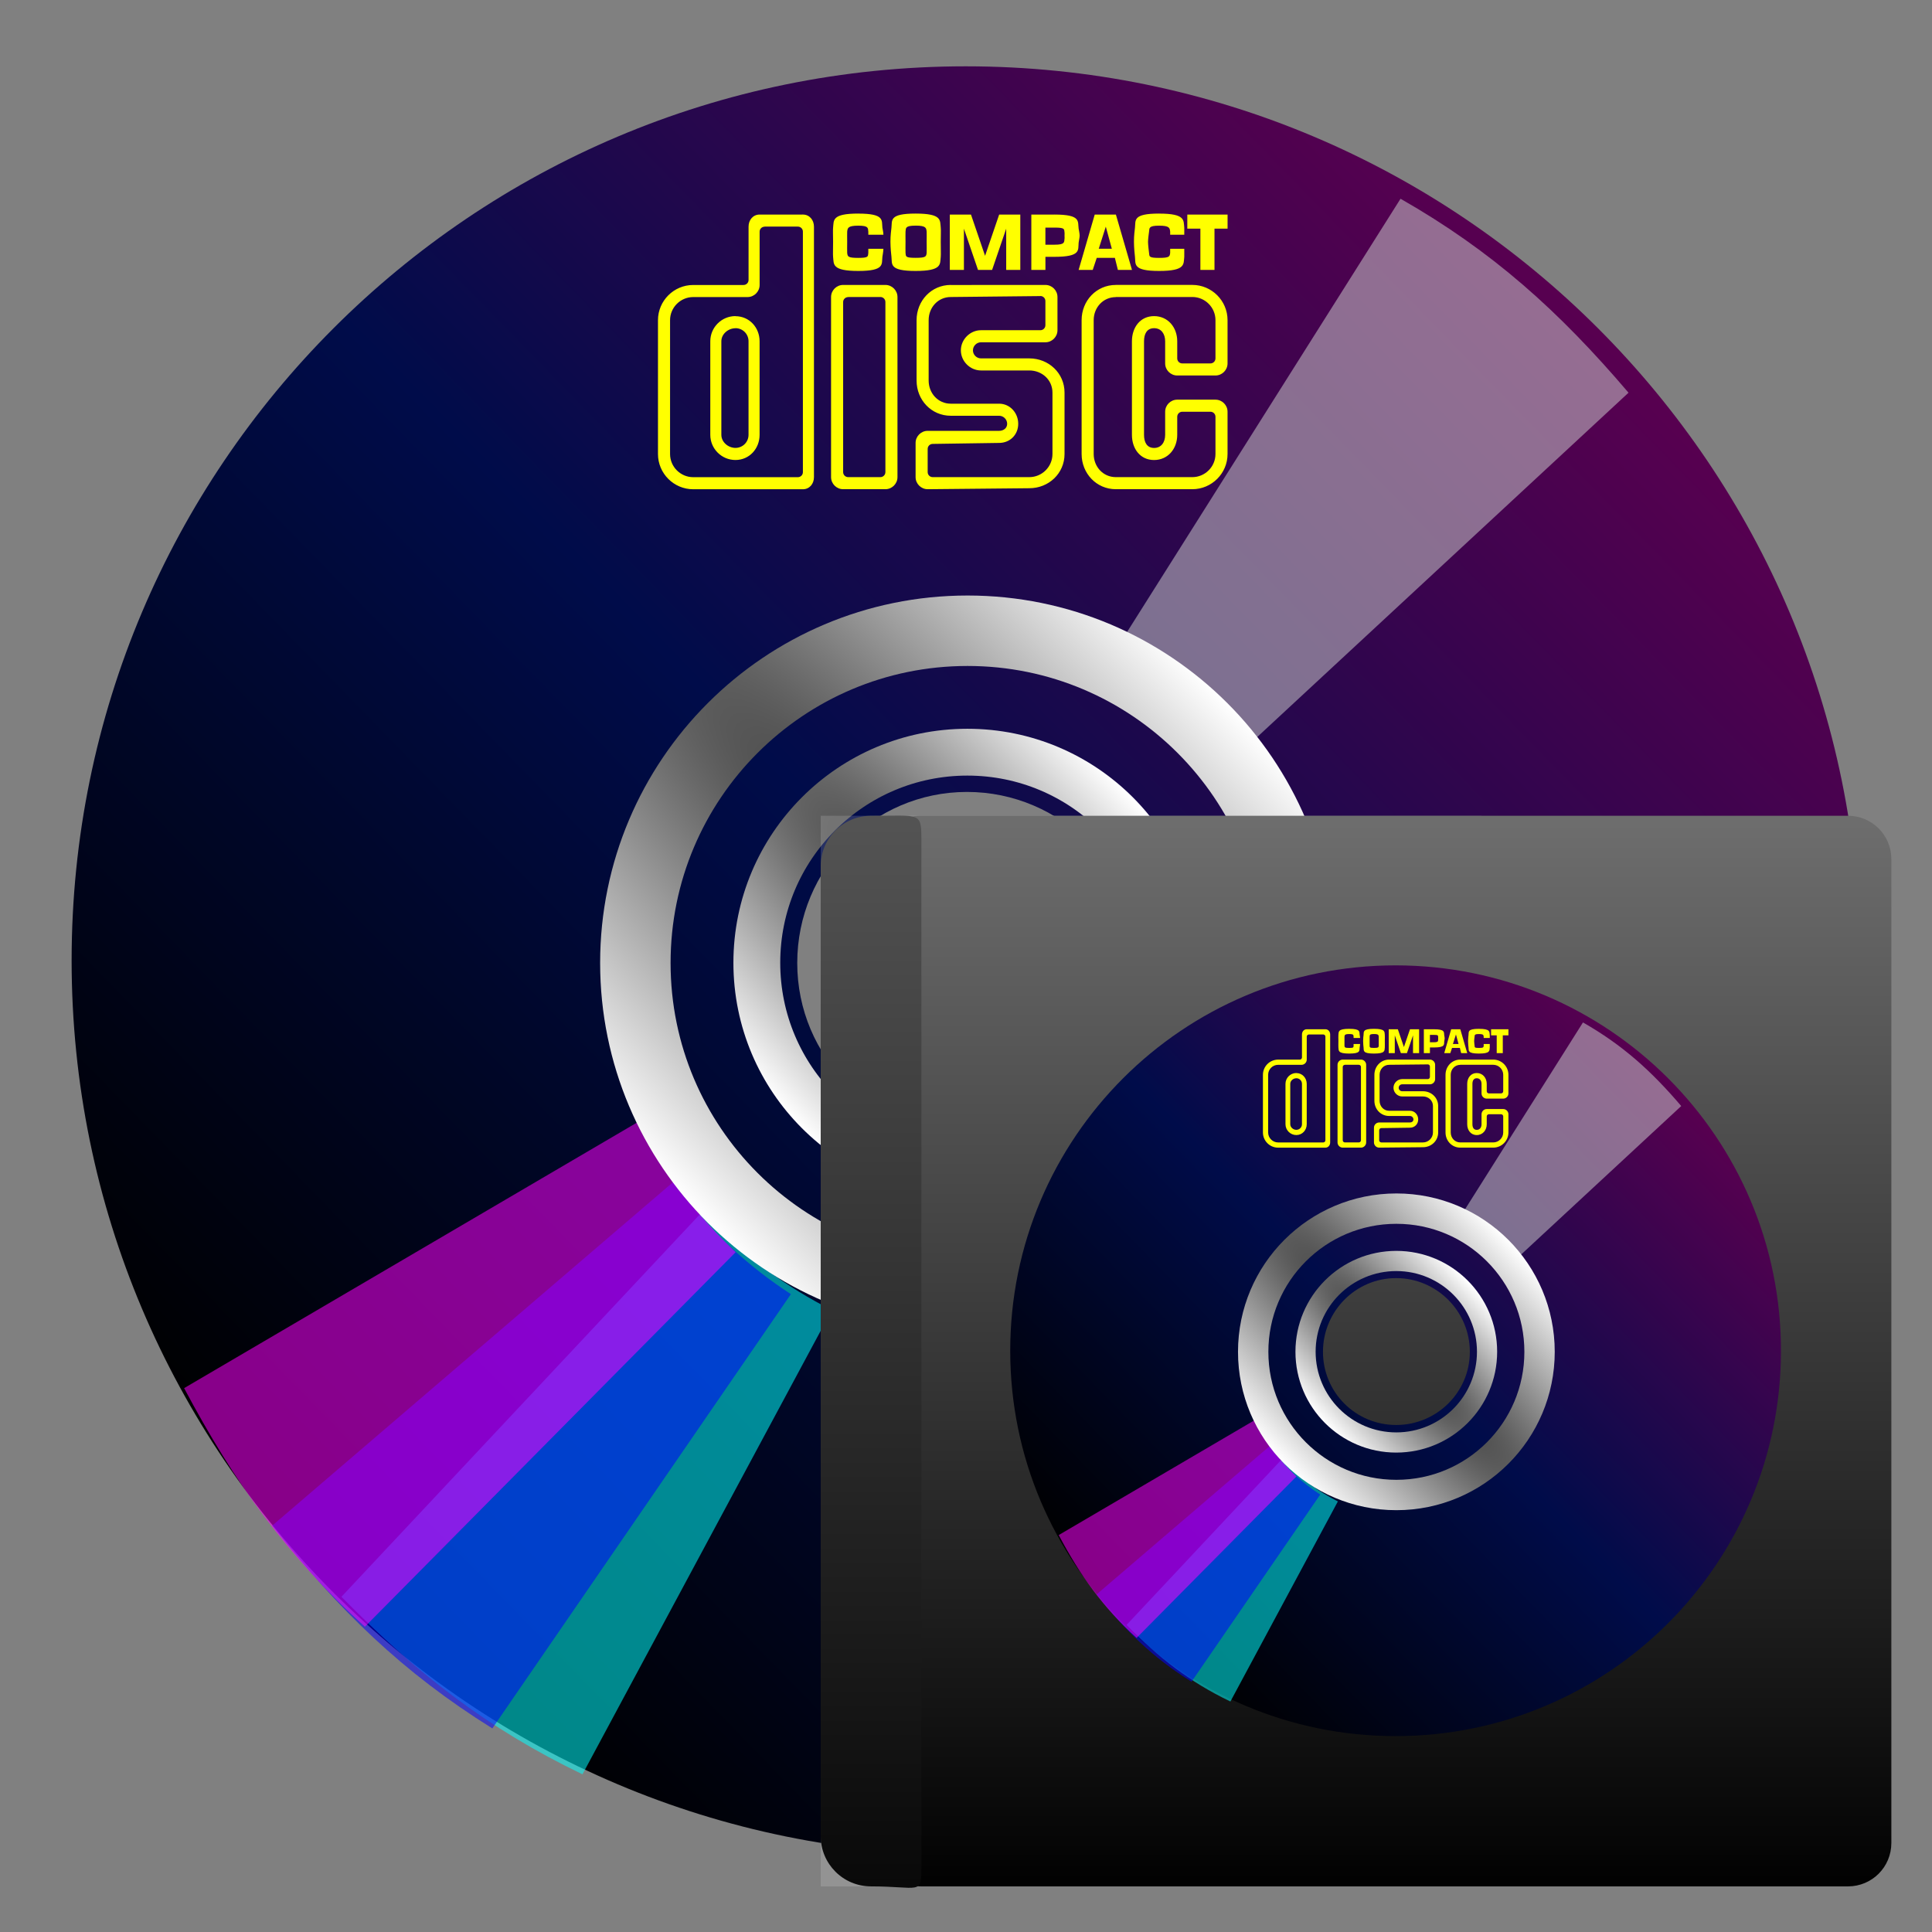 <?xml version="1.0" encoding="UTF-8" standalone="no"?>
<!-- Created with Inkscape (http://www.inkscape.org/) -->

<svg
   xmlns:dc="http://purl.org/dc/elements/1.1/"
   xmlns:cc="http://creativecommons.org/ns#"
   xmlns:rdf="http://www.w3.org/1999/02/22-rdf-syntax-ns#"
   xmlns:svg="http://www.w3.org/2000/svg"
   xmlns="http://www.w3.org/2000/svg"
   xmlns:xlink="http://www.w3.org/1999/xlink"
   xmlns:sodipodi="http://sodipodi.sourceforge.net/DTD/sodipodi-0.dtd"
   xmlns:inkscape="http://www.inkscape.org/namespaces/inkscape"
   width="96"
   height="96"
   id="svg4141"
   version="1.1"
   inkscape:version="0.48.4 r9939"
   sodipodi:docname="media-optical (copy).svg">
  <rect width="100%" height="100%" fill="#808080" stroke="none"/>
  <defs
     id="defs4143">
    <linearGradient
       id="linearGradient3766">
      <stop
         style="stop-color:#999999;stop-opacity:1;"
         offset="0"
         id="stop3768" />
      <stop
         id="stop3774"
         offset="0.137"
         style="stop-color:#515151;stop-opacity:1;" />
      <stop
         style="stop-color:#ffffff;stop-opacity:1;"
         offset="1"
         id="stop3770" />
    </linearGradient>
    <style
       id="style2464"
       type="text/css" />
    <linearGradient
       id="linearGradient3778">
      <stop
         style="stop-color:#580050;stop-opacity:1;"
         offset="0"
         id="stop3780" />
      <stop
         id="stop3767"
         offset="0.5"
         style="stop-color:#000c4a;stop-opacity:1;" />
      <stop
         style="stop-color:#000000;stop-opacity:1;"
         offset="1"
         id="stop3782" />
    </linearGradient>
    <linearGradient
       inkscape:collect="always"
       xlink:href="#linearGradient3778"
       id="linearGradient3921"
       x1="70.112"
       y1="990.259"
       x2="21.07"
       y2="1038.076"
       gradientUnits="userSpaceOnUse" />
    <radialGradient
       inkscape:collect="always"
       xlink:href="#linearGradient3766"
       id="radialGradient3776"
       cx="25.67"
       cy="27.062"
       fx="25.67"
       fy="27.062"
       r="8.345"
       gradientUnits="userSpaceOnUse"
       gradientTransform="matrix(3.692,3.85,-0.722,0.692,-49.569,-90.501)" />
    <radialGradient
       inkscape:collect="always"
       xlink:href="#linearGradient3766"
       id="radialGradient3785"
       cx="25.67"
       cy="27.062"
       fx="25.67"
       fy="27.062"
       r="8.383"
       gradientUnits="userSpaceOnUse"
       gradientTransform="matrix(3.089,3.269,-0.727,0.687,-33.954,-75.429)" />
    <linearGradient
       inkscape:collect="always"
       xlink:href="#linearGradient3795"
       id="linearGradient3225"
       gradientUnits="userSpaceOnUse"
       gradientTransform="matrix(0.081,0,0,0.859,39.502,145.258)"
       x1="23.204"
       y1="1058.292"
       x2="23.204"
       y2="988.181" />
    <linearGradient
       id="linearGradient3795">
      <stop
         style="stop-color:#000000;stop-opacity:1;"
         offset="0"
         id="stop3797" />
      <stop
         style="stop-color:#6d6d6d;stop-opacity:1;"
         offset="1"
         id="stop3799" />
    </linearGradient>
    <linearGradient
       inkscape:collect="always"
       xlink:href="#linearGradient3795"
       id="linearGradient3234"
       gradientUnits="userSpaceOnUse"
       gradientTransform="matrix(0.794,0,0,0.859,42.617,145.258)"
       x1="23.204"
       y1="1053.158"
       x2="23.204"
       y2="1004.847" />
    <linearGradient
       inkscape:collect="always"
       xlink:href="#linearGradient3778"
       id="linearGradient3332"
       gradientUnits="userSpaceOnUse"
       gradientTransform="translate(-97.212,-3.986)"
       x1="70.112"
       y1="990.259"
       x2="21.07"
       y2="1038.076" />
    <radialGradient
       inkscape:collect="always"
       xlink:href="#linearGradient3766"
       id="radialGradient3334"
       gradientUnits="userSpaceOnUse"
       gradientTransform="matrix(3.692,3.85,-0.722,0.692,-49.569,-90.501)"
       cx="25.67"
       cy="27.062"
       fx="25.67"
       fy="27.062"
       r="8.345" />
    <radialGradient
       inkscape:collect="always"
       xlink:href="#linearGradient3766"
       id="radialGradient3336"
       gradientUnits="userSpaceOnUse"
       gradientTransform="matrix(3.089,3.269,-0.727,0.687,-33.954,-75.429)"
       cx="25.67"
       cy="27.062"
       fx="25.67"
       fy="27.062"
       r="8.383" />
  </defs>
  <sodipodi:namedview
     id="base"
     pagecolor="#ffffff"
     bordercolor="#666666"
     borderopacity="1.0"
     inkscape:pageopacity="0.0"
     inkscape:pageshadow="2"
     inkscape:zoom="3.5"
     inkscape:cx="33.284723"
     inkscape:cy="26.147841"
     inkscape:current-layer="g4079"
     showgrid="true"
     inkscape:grid-bbox="true"
     inkscape:document-units="px"
     inkscape:window-width="1305"
     inkscape:window-height="744"
     inkscape:window-x="61"
     inkscape:window-y="24"
     inkscape:window-maximized="1"
     inkscape:snap-page="true"
     inkscape:snap-bbox="true"
     fit-margin-top="0"
     fit-margin-left="0"
     fit-margin-right="0"
     fit-margin-bottom="0"
     inkscape:snap-global="true"
     inkscape:object-paths="true"
     inkscape:snap-object-midpoints="true" />
  <g
     id="layer1"
     inkscape:label="Layer 1"
     inkscape:groupmode="layer"
     transform="translate(-2.0528877e-6,48)">
    <g
       id="g4079"
       transform="matrix(1.29,0,0,1.29,-10.177,-1307.972)">
      <rect
         style="fill:none;stroke:none"
         id="rect3332"
         width="74.404"
         height="74.404"
         x="7.887"
         y="976.53" />
      <path
         style="fill:url(#linearGradient3921);fill-opacity:1;stroke:none"
         d="m 45.089,979.277 c -19.018,0 -34.441,15.423 -34.441,34.441 0,19.018 15.423,34.441 34.441,34.441 19.018,0 34.441,-15.423 34.441,-34.441 0,-19.018 -15.423,-34.441 -34.441,-34.441 z m 0.048,27.95 c 3.622,0 6.588,2.966 6.588,6.588 0,3.622 -2.966,6.539 -6.588,6.539 -3.622,0 -6.539,-2.917 -6.539,-6.539 0,-3.622 2.917,-6.588 6.539,-6.588 z"
         id="path2985"
         inkscape:connector-curvature="0" />
      <path
         style="fill:#cccccc;fill-opacity:0.534;stroke:none"
         d="M 51.002,1001.543 61.836,984.378 c 3.532,2.014 6.104,4.327 8.782,7.471 l -14.936,13.85 c -1.449,-1.892 -3.064,-3.19 -4.68,-4.156 z"
         id="path3198"
         inkscape:connector-curvature="0"
         sodipodi:nodetypes="ccccc"
         inkscape:transform-center-x="-7.670158"
         inkscape:transform-center-y="-9.2428144" />
      <path
         inkscape:transform-center-y="9.6868356"
         inkscape:transform-center-x="7.0608935"
         sodipodi:nodetypes="ccccc"
         inkscape:connector-curvature="0"
         id="path3987"
         d="m 39.93,1027.185 -9.605,17.882 c -3.664,-1.761 -6.392,-3.889 -9.284,-6.838 l 13.929,-14.862 c 1.578,1.786 3.28,2.967 4.959,3.818 z"
         style="fill:#00ffff;fill-opacity:0.534;stroke:none" />
      <path
         style="fill:#0000ff;fill-opacity:0.534;stroke:none"
         d="m 38.353,1026.572 -11.499,16.727 c -3.45,-2.151 -5.93,-4.563 -8.482,-7.809 l 15.468,-13.254 c 1.374,1.947 2.937,3.307 4.513,4.336 z"
         id="path3999"
         inkscape:connector-curvature="0"
         sodipodi:nodetypes="ccccc"
         inkscape:transform-center-x="7.9945275"
         inkscape:transform-center-y="8.9746856" />
      <path
         inkscape:transform-center-y="7.5890356"
         inkscape:transform-center-x="9.3069495"
         sodipodi:nodetypes="ccccc"
         inkscape:connector-curvature="0"
         id="path4003"
         d="m 36.225,1024.956 -14.28,14.425 c -3.014,-2.728 -5.027,-5.541 -6.964,-9.189 l 17.571,-10.304 c 1.007,2.16 2.304,3.775 3.673,5.067 z"
         style="fill:#ff00ff;fill-opacity:0.534;stroke:none" />
      <path
         transform="matrix(1.696,0,0,1.696,1.624,967.917)"
         d="m 33.214,27.062 c 0,4.167 -3.378,7.545 -7.545,7.545 -4.167,0 -7.545,-3.378 -7.545,-7.545 0,-4.167 3.378,-7.545 7.545,-7.545 4.167,0 7.545,3.378 7.545,7.545 z"
         sodipodi:ry="7.5446429"
         sodipodi:rx="7.5446429"
         sodipodi:cy="27.0625"
         sodipodi:cx="25.669643"
         id="path3771"
         style="fill:none;stroke:url(#radialGradient3776);stroke-width:1.6;stroke-miterlimit:4;stroke-opacity:1;stroke-dasharray:none"
         sodipodi:type="arc" />
      <path
         sodipodi:type="arc"
         style="fill:none;stroke:url(#radialGradient3785);stroke-width:1.678;stroke-miterlimit:4;stroke-opacity:1;stroke-dasharray:none"
         id="path3773"
         sodipodi:cx="25.669643"
         sodipodi:cy="27.0625"
         sodipodi:rx="7.5446429"
         sodipodi:ry="7.5446429"
         d="m 33.214,27.062 c 0,4.167 -3.378,7.545 -7.545,7.545 -4.167,0 -7.545,-3.378 -7.545,-7.545 0,-4.167 3.378,-7.545 7.545,-7.545 4.167,0 7.545,3.378 7.545,7.545 z"
         transform="matrix(1.075,0,0,1.075,17.558,984.715)" />
      <path
         inkscape:connector-curvature="0"
         style="fill:#ffff00;fill-opacity:1"
         d="m 40.948,984.949 c -1.029,0 -0.937,0.261 -0.969,0.543 -0.01,0.092 -10e-4,0.308 0,0.543 10e-4,0.234 -0.01,0.49 0,0.581 0.032,0.281 -0.06,0.543 0.969,0.543 1.029,0 0.898,-0.261 0.93,-0.543 0.006,-0.054 0.035,-0.188 0.039,-0.31 l -0.581,0 c -0.002,0.062 0.002,0.136 0,0.156 -0.016,0.14 0.018,0.194 -0.388,0.194 -0.406,0 -0.41,-0.054 -0.426,-0.194 -0.005,-0.046 -4.96e-4,-0.309 0,-0.426 5e-4,-0.116 -0.005,-0.342 0,-0.388 0.016,-0.14 0.021,-0.233 0.426,-0.233 0.406,0 0.372,0.092 0.388,0.233 0.002,0.02 -0.002,0.05 0,0.116 l 0.581,0 c -0.004,-0.126 -0.033,-0.216 -0.039,-0.271 -0.032,-0.281 0.099,-0.543 -0.93,-0.543 z m 2.209,0 c -1.029,0 -0.898,0.261 -0.93,0.543 -0.01,0.092 -0.04,0.308 -0.039,0.543 10e-4,0.234 0.028,0.49 0.039,0.581 0.032,0.281 -0.099,0.543 0.93,0.543 1.029,0 0.937,-0.261 0.969,-0.543 0.01,-0.092 -9.3e-4,-0.347 0,-0.581 10e-4,-0.234 0.01,-0.451 0,-0.543 -0.032,-0.282 0.06,-0.543 -0.969,-0.543 z m 9.38,0 c -1.029,0 -0.898,0.261 -0.93,0.543 -0.011,0.092 -0.04,0.308 -0.039,0.543 0.001,0.234 0.028,0.49 0.039,0.581 0.032,0.281 -0.099,0.543 0.93,0.543 1.029,0 0.937,-0.261 0.969,-0.543 0.006,-0.054 -0.004,-0.188 0,-0.31 l -0.543,0 c -0.002,0.062 0.002,0.136 0,0.156 -0.017,0.14 -0.021,0.194 -0.426,0.194 -0.406,0 -0.372,-0.054 -0.388,-0.194 -0.006,-0.046 -0.039,-0.309 -0.039,-0.426 5e-4,-0.116 0.034,-0.342 0.039,-0.388 0.017,-0.14 -0.019,-0.233 0.388,-0.233 0.406,0 0.41,0.092 0.426,0.233 0.002,0.02 -0.002,0.05 0,0.116 l 0.543,0 c -0.004,-0.126 0.006,-0.216 0,-0.271 -0.032,-0.281 0.06,-0.543 -0.969,-0.543 z m -15.388,0.038 c -0.255,0 -0.426,0.21 -0.426,0.465 l 0,2.054 c 0,0.108 -0.087,0.194 -0.194,0.194 l -1.938,0 c -0.748,0 -1.357,0.609 -1.357,1.357 l 0,5.155 c 0,0.747 0.609,1.356 1.357,1.356 l 3.372,0 0.853,0 c 0.255,0 0.426,-0.21 0.426,-0.465 l 0,-9.651 c 0,-0.255 -0.172,-0.465 -0.426,-0.465 l -1.667,8e-4 z m 7.326,0 0,2.132 0.543,0 0,-1.589 0.543,1.589 0.543,0 0.543,-1.589 0,1.589 0.543,0 0,-2.132 -0.814,0 -0.543,1.589 -0.543,-1.589 -0.814,10e-4 z m 3.14,0 0,2.132 0.543,0 0,-0.504 0.349,0 c 1.029,0 0.904,-0.261 0.93,-0.543 0.004,-0.048 0.039,-0.204 0.039,-0.271 0,-0.084 -0.034,-0.238 -0.039,-0.271 -0.038,-0.281 0.099,-0.543 -0.93,-0.543 l -0.892,10e-4 z m 2.442,0 -0.62,2.132 0.543,0 0.155,-0.465 0.698,0 0.116,0.465 0.543,0 -0.62,-2.132 -0.814,10e-4 z m 3.566,0 0,0.543 0.504,0 0,1.589 0.543,0 0,-1.589 0.504,0 0,-0.543 -1.55,10e-4 z m -10.466,0.426 c 0.406,0 0.41,0.092 0.426,0.233 0.005,0.046 -4.96e-4,0.27 0,0.388 5e-4,0.116 0.005,0.381 0,0.426 -0.016,0.14 -0.021,0.194 -0.426,0.194 -0.406,0 -0.372,-0.054 -0.388,-0.194 -0.005,-0.046 -4.96e-4,-0.309 0,-0.426 5.18e-4,-0.116 -0.005,-0.342 0,-0.388 0.016,-0.14 -0.018,-0.232 0.388,-0.232 z m -5.814,0.038 1.279,0 c 0.107,0 0.194,0.086 0.194,0.194 l 0,9.264 c 0,0.108 -0.087,0.194 -0.194,0.194 l -0.659,0 -3.372,0 c -0.49,0 -0.892,-0.401 -0.892,-0.891 l 0,-5.155 c 0,-0.491 0.401,-0.892 0.892,-0.892 l 2.093,0 c 0.255,0 0.465,-0.21 0.465,-0.465 l 0,-2.054 c 0,-0.106 0.087,-0.192 0.194,-0.192 z m 13.14,0 0.233,0.853 -0.504,0 0.271,-0.851 z m -2.326,0.038 0.349,0 c 0.406,0 0.372,0.054 0.388,0.194 0.005,0.046 -4.98e-4,-4e-4 0,0.116 4.96e-4,0.114 0.005,0.07 0,0.116 -0.016,0.14 0.018,0.233 -0.388,0.233 l -0.349,0 0,-0.655 z m -7.791,2.209 c -0.255,0 -0.465,0.21 -0.465,0.465 l 0,6.938 c 0,0.255 0.21,0.465 0.465,0.465 l 0.814,0 0.814,0 c 0.255,0 0.465,-0.21 0.465,-0.465 l 0,-6.938 c 0,-0.255 -0.21,-0.465 -0.465,-0.465 l -1.628,0 z m 4.147,0 c -0.748,0 -1.318,0.609 -1.318,1.357 l 0,2.326 c 0,0.748 0.57,1.356 1.318,1.356 l 1.861,0 c 0.169,0 0.31,0.14 0.31,0.31 0,0.168 -0.141,0.271 -0.31,0.271 l -2.752,0 c -0.255,0 -0.465,0.21 -0.465,0.465 l 0,1.318 c 0,0.255 0.21,0.465 0.465,0.465 l 3.915,-0.038 c 0.748,0 1.357,-0.57 1.357,-1.318 l 0,-2.365 c 0,-0.748 -0.609,-1.318 -1.357,-1.318 l -1.861,0 c -0.169,0 -0.31,-0.14 -0.31,-0.31 0,-0.168 0.141,-0.31 0.31,-0.31 l 1.357,0 1.124,0 c 0.255,0 0.465,-0.21 0.465,-0.465 l 0,-1.279 c 0,-0.255 -0.21,-0.465 -0.465,-0.465 l -3.644,0.002 z m 6.357,0 c -0.748,0 -1.318,0.609 -1.318,1.357 l 0,5.155 c 0,0.747 0.57,1.356 1.318,1.356 l 2.946,0 c 0.748,0 1.357,-0.609 1.357,-1.356 l 0,-1.628 c 0,-0.255 -0.21,-0.465 -0.465,-0.465 l -1.473,0 c -0.255,0 -0.465,0.21 -0.465,0.465 l 0,0.891 c 0,0.28 -0.147,0.504 -0.426,0.504 -0.28,0 -0.388,-0.224 -0.388,-0.504 l 0,-3.605 c 0,-0.28 0.108,-0.504 0.388,-0.504 0.28,0 0.426,0.224 0.426,0.504 l 0,0.853 c 0,0.255 0.21,0.465 0.465,0.465 l 0.698,0 0.775,0 c 0.255,0 0.465,-0.21 0.465,-0.465 l 0,-1.667 c 0,-0.748 -0.609,-1.357 -1.357,-1.357 l -2.946,0 z m -2.907,0.426 c 0.107,0 0.194,0.086 0.194,0.194 l 0,0.93 c 0,0.108 -0.087,0.194 -0.194,0.194 l -0.93,0 -1.357,0 c -0.42,0 -0.775,0.355 -0.775,0.775 1.8e-5,0.421 0.355,0.775 0.775,0.775 l 1.861,0 c 0.49,0 0.892,0.363 0.892,0.853 l 0,2.365 c 0,0.49 -0.401,0.891 -0.892,0.891 l -3.721,0 c -0.107,0 -0.194,-0.086 -0.194,-0.194 l 0,-0.892 c 0,-0.108 0.087,-0.194 0.194,-0.194 l 2.558,-0.038 c 0.42,0 0.736,-0.316 0.736,-0.736 1.8e-5,-0.42 -0.316,-0.775 -0.736,-0.775 l -1.861,0 c -0.49,0 -0.853,-0.401 -0.853,-0.891 l 0,-2.326 c 0,-0.49 0.362,-0.892 0.853,-0.892 l 3.45,-0.036 z m -7.403,0.038 1.24,0 c 0.107,0 0.194,0.086 0.194,0.194 l 0,6.551 c 0,0.108 -0.087,0.194 -0.194,0.194 l -0.62,0 -0.62,0 c -0.107,0 -0.194,-0.086 -0.194,-0.194 l 0,-6.551 c -4e-6,-0.104 0.087,-0.19 0.194,-0.19 z m 10.31,0 2.946,0 c 0.49,0 0.892,0.401 0.892,0.892 l 0,1.473 c 0,0.108 -0.087,0.194 -0.194,0.194 l -0.581,0 -0.504,0 c -0.107,0 -0.194,-0.086 -0.194,-0.194 l 0,-0.659 c 0,-0.534 -0.357,-0.969 -0.892,-0.969 -0.534,0 -0.853,0.435 -0.853,0.969 l 0,3.605 c 0,0.534 0.319,0.969 0.853,0.969 0.534,0 0.892,-0.435 0.892,-0.969 l 0,-0.697 c 0,-0.108 0.087,-0.194 0.194,-0.194 l 1.085,0 c 0.107,0 0.194,0.086 0.194,0.194 l 0,1.434 c 0,0.49 -0.401,0.891 -0.892,0.891 l -2.946,0 c -0.49,0 -0.853,-0.401 -0.853,-0.891 l 0,-5.155 c 0,-0.487 0.362,-0.888 0.853,-0.888 z m -14.652,0.736 c -0.534,0 -0.969,0.435 -0.969,0.969 l 0,3.605 c 0,0.534 0.435,0.969 0.969,0.969 0.534,0 0.93,-0.435 0.93,-0.969 l 0,-0.271 0,-3.333 c 0,-0.53 -0.396,-0.966 -0.93,-0.966 z m 0,0.465 c 0.28,0 0.504,0.224 0.504,0.504 l 0,3.333 0,0.271 c 0,0.28 -0.224,0.504 -0.504,0.504 -0.28,0 -0.543,-0.224 -0.543,-0.504 l 0,-3.605 c 0,-0.276 0.263,-0.5 0.543,-0.5 z"
         id="path4044" />
      <path
         inkscape:connector-curvature="0"
         style="opacity:0.15;fill:#ffffff;fill-opacity:1;stroke:none"
         d="m 39.502,1008.145 0,41.239 14.417,0 11.035,-41.239 -25.452,0 z"
         id="rect3790" />
      <path
         style="fill:url(#linearGradient3234);fill-opacity:1;stroke:none"
         d="m 43.321,1008.145 35.75,0 c 0.926,0 1.671,0.745 1.671,1.671 l 0,37.897 c 0,0.926 -0.745,1.671 -1.671,1.671 l -35.696,0 c -0.926,0 -0.758,-0.745 -0.758,-1.671 l 0,-37.897 c 0,-0.926 -0.221,-1.671 0.704,-1.671 z"
         id="rect2991"
         inkscape:connector-curvature="0"
         sodipodi:nodetypes="sssssssss" />
      <path
         style="fill:url(#linearGradient3225);fill-opacity:1;stroke:none"
         d="m 41.441,1008.145 c 1.89,0 1.939,-0.16 1.939,0.913 l 0,39.602 c 0,1.074 -0.067,0.724 -1.939,0.724 -1.074,0 -1.939,-0.865 -1.939,-1.939 l 0,-37.361 c 0,-1.074 0.865,-1.939 1.939,-1.939 z"
         id="rect3054"
         inkscape:connector-curvature="0"
         sodipodi:nodetypes="sssssss" />
      <g
         id="g3322"
         transform="matrix(0.431,0,0,0.431,84.111,593.557)">
        <path
           style="fill:url(#linearGradient3332);fill-opacity:1;stroke:none"
           d="m -52.123,975.291 c -19.018,0 -34.441,15.423 -34.441,34.441 0,19.018 15.423,34.441 34.441,34.441 19.018,0 34.441,-15.423 34.441,-34.441 0,-19.018 -15.423,-34.441 -34.441,-34.441 z m 0.048,27.95 c 3.622,0 6.588,2.966 6.588,6.588 0,3.622 -2.966,6.539 -6.588,6.539 -3.622,0 -6.539,-2.917 -6.539,-6.539 0,-3.622 2.917,-6.588 6.539,-6.588 z"
           id="path3299"
           inkscape:connector-curvature="0" />
        <path
           style="fill:#cccccc;fill-opacity:0.534;stroke:none"
           d="m -46.211,997.557 10.834,-17.165 c 3.532,2.014 6.104,4.327 8.782,7.471 l -14.936,13.85 c -1.449,-1.892 -3.064,-3.19 -4.68,-4.156 z"
           id="path3301"
           inkscape:connector-curvature="0"
           sodipodi:nodetypes="ccccc"
           inkscape:transform-center-x="-7.670158"
           inkscape:transform-center-y="-9.2428144" />
        <path
           inkscape:transform-center-y="9.6868356"
           inkscape:transform-center-x="7.0608935"
           sodipodi:nodetypes="ccccc"
           inkscape:connector-curvature="0"
           id="path3303"
           d="m -57.282,1023.199 -9.605,17.882 c -3.664,-1.761 -6.392,-3.889 -9.284,-6.838 l 13.929,-14.862 c 1.578,1.786 3.28,2.967 4.959,3.818 z"
           style="fill:#00ffff;fill-opacity:0.534;stroke:none" />
        <path
           style="fill:#0000ff;fill-opacity:0.534;stroke:none"
           d="m -58.86,1022.587 -11.499,16.727 c -3.45,-2.151 -5.93,-4.563 -8.482,-7.809 l 15.468,-13.254 c 1.374,1.947 2.937,3.307 4.513,4.336 z"
           id="path3305"
           inkscape:connector-curvature="0"
           sodipodi:nodetypes="ccccc"
           inkscape:transform-center-x="7.9945275"
           inkscape:transform-center-y="8.9746856" />
        <path
           inkscape:transform-center-y="7.5890356"
           inkscape:transform-center-x="9.3069495"
           sodipodi:nodetypes="ccccc"
           inkscape:connector-curvature="0"
           id="path3307"
           d="m -60.987,1020.97 -14.28,14.425 c -3.014,-2.728 -5.027,-5.541 -6.964,-9.189 l 17.571,-10.304 c 1.007,2.16 2.304,3.775 3.673,5.067 z"
           style="fill:#ff00ff;fill-opacity:0.534;stroke:none" />
        <path
           transform="matrix(1.696,0,0,1.696,-95.588,963.931)"
           d="m 33.214,27.062 c 0,4.167 -3.378,7.545 -7.545,7.545 -4.167,0 -7.545,-3.378 -7.545,-7.545 0,-4.167 3.378,-7.545 7.545,-7.545 4.167,0 7.545,3.378 7.545,7.545 z"
           sodipodi:ry="7.5446429"
           sodipodi:rx="7.5446429"
           sodipodi:cy="27.0625"
           sodipodi:cx="25.669643"
           id="path3309"
           style="fill:none;stroke:url(#radialGradient3334);stroke-width:1.6;stroke-miterlimit:4;stroke-opacity:1;stroke-dasharray:none"
           sodipodi:type="arc" />
        <path
           sodipodi:type="arc"
           style="fill:none;stroke:url(#radialGradient3336);stroke-width:1.678;stroke-miterlimit:4;stroke-opacity:1;stroke-dasharray:none"
           id="path3311"
           sodipodi:cx="25.669643"
           sodipodi:cy="27.0625"
           sodipodi:rx="7.5446429"
           sodipodi:ry="7.5446429"
           d="m 33.214,27.062 c 0,4.167 -3.378,7.545 -7.545,7.545 -4.167,0 -7.545,-3.378 -7.545,-7.545 0,-4.167 3.378,-7.545 7.545,-7.545 4.167,0 7.545,3.378 7.545,7.545 z"
           transform="matrix(1.075,0,0,1.075,-79.654,980.729)" />
        <path
           inkscape:connector-curvature="0"
           style="fill:#ffff00;fill-opacity:1"
           d="m -56.265,980.963 c -1.029,0 -0.937,0.261 -0.969,0.543 -0.01,0.092 -0.001,0.308 0,0.543 10e-4,0.234 -0.01,0.49 0,0.581 0.032,0.281 -0.06,0.543 0.969,0.543 1.029,0 0.898,-0.261 0.93,-0.543 0.006,-0.054 0.035,-0.188 0.039,-0.31 l -0.581,0 c -0.002,0.062 0.002,0.136 0,0.156 -0.016,0.14 0.018,0.194 -0.388,0.194 -0.406,0 -0.41,-0.054 -0.426,-0.194 -0.005,-0.046 -4.96e-4,-0.309 0,-0.426 5e-4,-0.116 -0.005,-0.342 0,-0.388 0.016,-0.14 0.021,-0.233 0.426,-0.233 0.406,0 0.372,0.092 0.388,0.233 0.002,0.02 -0.002,0.05 0,0.116 l 0.581,0 c -0.004,-0.126 -0.033,-0.216 -0.039,-0.271 -0.032,-0.281 0.099,-0.543 -0.93,-0.543 z m 2.209,0 c -1.029,0 -0.898,0.261 -0.93,0.543 -0.01,0.092 -0.04,0.308 -0.039,0.543 10e-4,0.234 0.028,0.49 0.039,0.581 0.032,0.281 -0.099,0.543 0.93,0.543 1.029,0 0.937,-0.261 0.969,-0.543 0.01,-0.092 -9.3e-4,-0.347 0,-0.581 0.001,-0.234 0.01,-0.451 0,-0.543 -0.032,-0.282 0.06,-0.543 -0.969,-0.543 z m 9.38,0 c -1.029,0 -0.898,0.261 -0.93,0.543 -0.011,0.092 -0.04,0.308 -0.039,0.543 0.001,0.234 0.028,0.49 0.039,0.581 0.032,0.281 -0.099,0.543 0.93,0.543 1.029,0 0.937,-0.261 0.969,-0.543 0.006,-0.054 -0.004,-0.188 0,-0.31 l -0.543,0 c -0.002,0.062 0.002,0.136 0,0.156 -0.017,0.14 -0.021,0.194 -0.426,0.194 -0.406,0 -0.372,-0.054 -0.388,-0.194 -0.006,-0.046 -0.039,-0.309 -0.039,-0.426 5e-4,-0.116 0.034,-0.342 0.039,-0.388 0.017,-0.14 -0.019,-0.233 0.388,-0.233 0.406,0 0.41,0.092 0.426,0.233 0.002,0.02 -0.002,0.05 0,0.116 l 0.543,0 c -0.004,-0.126 0.006,-0.216 0,-0.271 -0.032,-0.281 0.06,-0.543 -0.969,-0.543 z m -15.388,0.038 c -0.255,0 -0.426,0.21 -0.426,0.465 l 0,2.054 c 0,0.108 -0.087,0.194 -0.194,0.194 l -1.938,0 c -0.748,0 -1.357,0.609 -1.357,1.357 l 0,5.155 c 0,0.747 0.609,1.356 1.357,1.356 l 3.372,0 0.853,0 c 0.255,0 0.426,-0.21 0.426,-0.465 l 0,-9.651 c 0,-0.255 -0.172,-0.465 -0.426,-0.465 l -1.667,8e-4 z m 7.326,0 0,2.132 0.543,0 0,-1.589 0.543,1.589 0.543,0 0.543,-1.589 0,1.589 0.543,0 0,-2.132 -0.814,0 -0.543,1.589 -0.543,-1.589 -0.814,10e-4 z m 3.14,0 0,2.132 0.543,0 0,-0.504 0.349,0 c 1.029,0 0.904,-0.261 0.93,-0.543 0.004,-0.048 0.039,-0.204 0.039,-0.271 0,-0.084 -0.034,-0.238 -0.039,-0.271 -0.038,-0.281 0.099,-0.543 -0.93,-0.543 l -0.892,10e-4 z m 2.442,0 -0.62,2.132 0.543,0 0.155,-0.465 0.698,0 0.116,0.465 0.543,0 -0.62,-2.132 -0.814,10e-4 z m 3.566,0 0,0.543 0.504,0 0,1.589 0.543,0 0,-1.589 0.504,0 0,-0.543 -1.55,10e-4 z m -10.466,0.426 c 0.406,0 0.41,0.092 0.426,0.233 0.005,0.046 -4.96e-4,0.27 0,0.388 5e-4,0.116 0.005,0.381 0,0.426 -0.016,0.14 -0.021,0.194 -0.426,0.194 -0.406,0 -0.372,-0.054 -0.388,-0.194 -0.005,-0.046 -4.96e-4,-0.309 0,-0.426 5.18e-4,-0.116 -0.005,-0.342 0,-0.388 0.016,-0.14 -0.018,-0.232 0.388,-0.232 z m -5.814,0.038 1.279,0 c 0.107,0 0.194,0.086 0.194,0.194 l 0,9.264 c 0,0.108 -0.087,0.194 -0.194,0.194 l -0.659,0 -3.372,0 c -0.49,0 -0.892,-0.401 -0.892,-0.891 l 0,-5.155 c 0,-0.491 0.401,-0.892 0.892,-0.892 l 2.093,0 c 0.255,0 0.465,-0.21 0.465,-0.465 l 0,-2.054 c 0,-0.106 0.087,-0.192 0.194,-0.192 z m 13.14,0 0.233,0.853 -0.504,0 0.271,-0.851 z m -2.326,0.038 0.349,0 c 0.406,0 0.372,0.054 0.388,0.194 0.005,0.046 -4.98e-4,-4e-4 0,0.116 4.96e-4,0.114 0.005,0.07 0,0.116 -0.016,0.14 0.018,0.233 -0.388,0.233 l -0.349,0 0,-0.655 z m -7.791,2.209 c -0.255,0 -0.465,0.21 -0.465,0.465 l 0,6.938 c 0,0.255 0.21,0.465 0.465,0.465 l 0.814,0 0.814,0 c 0.255,0 0.465,-0.21 0.465,-0.465 l 0,-6.938 c 0,-0.255 -0.21,-0.465 -0.465,-0.465 l -1.628,0 z m 4.147,0 c -0.748,0 -1.318,0.609 -1.318,1.357 l 0,2.326 c 0,0.748 0.57,1.356 1.318,1.356 l 1.861,0 c 0.169,0 0.31,0.14 0.31,0.31 0,0.168 -0.141,0.271 -0.31,0.271 l -2.752,0 c -0.255,0 -0.465,0.21 -0.465,0.465 l 0,1.318 c 0,0.255 0.21,0.465 0.465,0.465 l 3.915,-0.038 c 0.748,0 1.357,-0.57 1.357,-1.318 l 0,-2.365 c 0,-0.748 -0.609,-1.318 -1.357,-1.318 l -1.861,0 c -0.169,0 -0.31,-0.14 -0.31,-0.31 0,-0.168 0.141,-0.31 0.31,-0.31 l 1.357,0 1.124,0 c 0.255,0 0.465,-0.21 0.465,-0.465 l 0,-1.279 c 0,-0.255 -0.21,-0.465 -0.465,-0.465 l -3.644,0.002 z m 6.357,0 c -0.748,0 -1.318,0.609 -1.318,1.357 l 0,5.155 c 0,0.747 0.57,1.356 1.318,1.356 l 2.946,0 c 0.748,0 1.357,-0.609 1.357,-1.356 l 0,-1.628 c 0,-0.255 -0.21,-0.465 -0.465,-0.465 l -1.473,0 c -0.255,0 -0.465,0.21 -0.465,0.465 l 0,0.891 c 0,0.28 -0.147,0.504 -0.426,0.504 -0.28,0 -0.388,-0.224 -0.388,-0.504 l 0,-3.605 c 0,-0.28 0.108,-0.504 0.388,-0.504 0.28,0 0.426,0.224 0.426,0.504 l 0,0.853 c 0,0.255 0.21,0.465 0.465,0.465 l 0.698,0 0.775,0 c 0.255,0 0.465,-0.21 0.465,-0.465 l 0,-1.667 c 0,-0.748 -0.609,-1.357 -1.357,-1.357 l -2.946,0 z m -2.907,0.426 c 0.107,0 0.194,0.086 0.194,0.194 l 0,0.93 c 0,0.108 -0.087,0.194 -0.194,0.194 l -0.93,0 -1.357,0 c -0.42,0 -0.775,0.355 -0.775,0.775 1.8e-5,0.421 0.355,0.775 0.775,0.775 l 1.861,0 c 0.49,0 0.892,0.363 0.892,0.853 l 0,2.365 c 0,0.49 -0.401,0.891 -0.892,0.891 l -3.721,0 c -0.107,0 -0.194,-0.086 -0.194,-0.194 l 0,-0.892 c 0,-0.108 0.087,-0.194 0.194,-0.194 l 2.558,-0.038 c 0.42,0 0.736,-0.316 0.736,-0.736 1.8e-5,-0.42 -0.316,-0.775 -0.736,-0.775 l -1.861,0 c -0.49,0 -0.853,-0.401 -0.853,-0.891 l 0,-2.326 c 0,-0.49 0.362,-0.892 0.853,-0.892 l 3.45,-0.036 z m -7.403,0.038 1.24,0 c 0.107,0 0.194,0.086 0.194,0.194 l 0,6.551 c 0,0.108 -0.087,0.194 -0.194,0.194 l -0.62,0 -0.62,0 c -0.107,0 -0.194,-0.086 -0.194,-0.194 l 0,-6.551 c -4e-6,-0.104 0.087,-0.19 0.194,-0.19 z m 10.31,0 2.946,0 c 0.49,0 0.892,0.401 0.892,0.892 l 0,1.473 c 0,0.108 -0.087,0.194 -0.194,0.194 l -0.581,0 -0.504,0 c -0.107,0 -0.194,-0.086 -0.194,-0.194 l 0,-0.659 c 0,-0.534 -0.357,-0.969 -0.892,-0.969 -0.534,0 -0.853,0.435 -0.853,0.969 l 0,3.605 c 0,0.534 0.319,0.969 0.853,0.969 0.534,0 0.892,-0.435 0.892,-0.969 l 0,-0.697 c 0,-0.108 0.087,-0.194 0.194,-0.194 l 1.085,0 c 0.107,0 0.194,0.086 0.194,0.194 l 0,1.434 c 0,0.49 -0.401,0.891 -0.892,0.891 l -2.946,0 c -0.49,0 -0.853,-0.401 -0.853,-0.891 l 0,-5.155 c 0,-0.487 0.362,-0.888 0.853,-0.888 z m -14.652,0.736 c -0.534,0 -0.969,0.435 -0.969,0.969 l 0,3.605 c 0,0.534 0.435,0.969 0.969,0.969 0.534,0 0.93,-0.435 0.93,-0.969 l 0,-0.271 0,-3.333 c 0,-0.53 -0.396,-0.966 -0.93,-0.966 z m 0,0.465 c 0.28,0 0.504,0.224 0.504,0.504 l 0,3.333 0,0.271 c 0,0.28 -0.224,0.504 -0.504,0.504 -0.28,0 -0.543,-0.224 -0.543,-0.504 l 0,-3.605 c 0,-0.276 0.263,-0.5 0.543,-0.5 z"
           id="path3313" />
      </g>
    </g>
  </g>
</svg>
